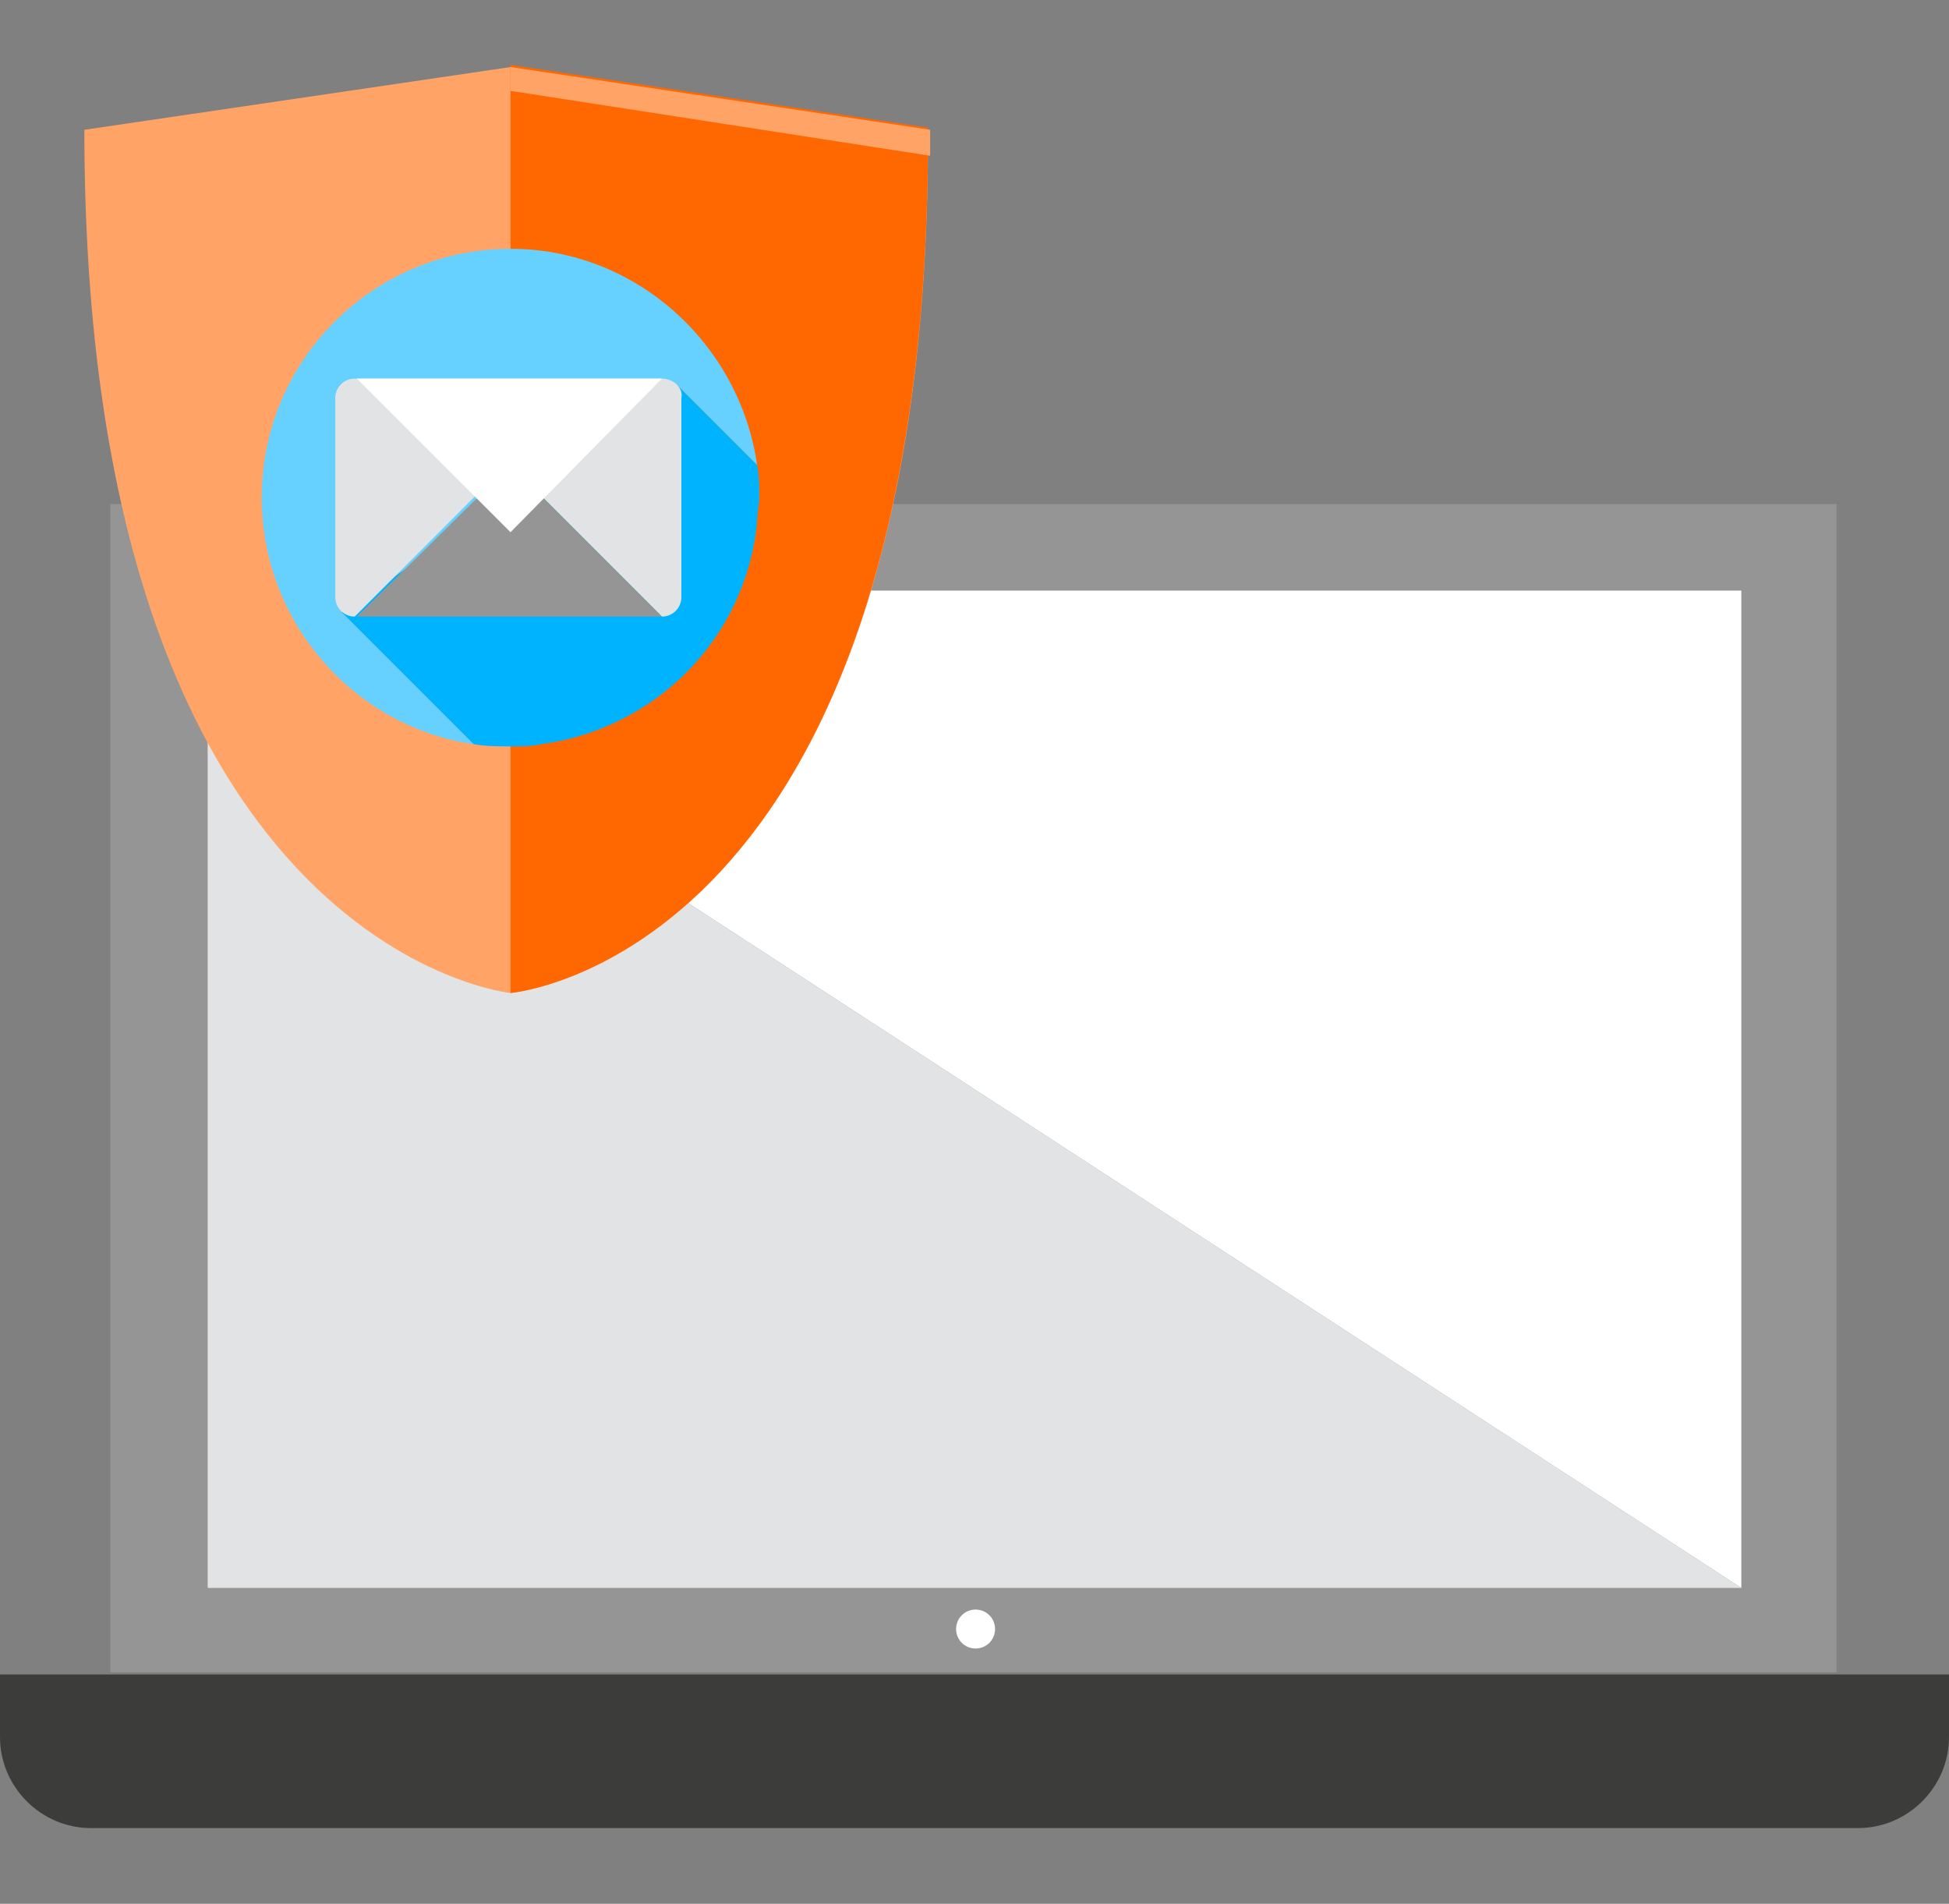 <?xml version="1.0" encoding="utf-8"?>
<!-- Generator: Adobe Illustrator 19.1.0, SVG Export Plug-In . SVG Version: 6.00 Build 0)  -->
<svg version="1.1" id="レイヤー_1" xmlns="http://www.w3.org/2000/svg" xmlns:xlink="http://www.w3.org/1999/xlink" x="0px"
	 y="0px" viewBox="-561.7 356.3 90.1 88" style="enable-background:new -561.7 356.3 90.1 88;" xml:space="preserve">
<rect x="-561.7" y="356.3" width="90.1" height="88" fill="#808080" stroke="none"/>
<style type="text/css">
	.st0{fill:#959595;}
	.st1{fill:#FFFFFF;}
	.st2{fill:#3C3C3B;}
	.st3{fill:#E2E3E4;}
	.st4{fill:#FFA466;}
	.st5{fill:#FF6800;}
	.st6{fill:#66D1FF;}
	.st7{fill:#00B3FF;}
</style>
<g>
	<g>
		<g>
			<g>
				<rect x="-556.6" y="379.6" class="st0" width="79.8" height="54"/>
			</g>
		</g>
	</g>
	<g>
		<g>
			<g>
				<path class="st1" d="M-515.7,431.6c0,0.5-0.4,0.9-0.9,0.9c-0.5,0-0.9-0.4-0.9-0.9c0-0.5,0.4-0.9,0.9-0.9
					C-516.1,430.7-515.7,431.1-515.7,431.6z"/>
			</g>
		</g>
	</g>
	<g>
		<g>
			<g>
				<path class="st2" d="M-557.5,440.8h17.9h63.8c2.3,0,4.2-1.9,4.2-4.2v-2.9h-68h-22.1v2.9C-561.7,438.9-559.8,440.8-557.5,440.8z"
					/>
			</g>
		</g>
	</g>
	<g>
		<g>
			<g>
				<g>
					<polygon class="st1" points="-481.2,383.6 -481.2,429.7 -552.1,383.6 					"/>
				</g>
			</g>
		</g>
		<g>
			<g>
				<g>
					<polygon class="st3" points="-481.2,429.7 -552.1,429.7 -552.1,383.6 					"/>
				</g>
			</g>
		</g>
	</g>
</g>
<g>
	<g>
		<g>
			<path class="st4" d="M-538.1,402.2c0,0-19.7-2-19.7-39.9l19.7-2.9l19.3,2.9C-518.7,400.6-538.1,402.2-538.1,402.2z"/>
		</g>
	</g>
	<g>
		<g>
			<path class="st5" d="M-538.1,402.2l0-42.9l19.3,2.9C-518.7,400.6-538.1,402.2-538.1,402.2z"/>
		</g>
	</g>
	<g>
		<g>
			<g>
				<polygon class="st4" points="-518.7,363.5 -538.1,360.5 -538.1,359.4 -518.7,362.3 				"/>
			</g>
		</g>
	</g>
	<g>
		<path class="st6" d="M-530.4,374.1l3.7,3.7c-0.8-5.6-5.6-10-11.4-10c-6.3,0-11.5,5.1-11.5,11.5c0,5.8,4.3,10.6,9.8,11.4l-6.1-6.1
			L-530.4,374.1z"/>
	</g>
	<g>
		<path class="st7" d="M-536.7,390.7c5.3-0.7,9.5-4.9,10-10.3c0-0.4,0.1-0.8,0.1-1.1c0-0.5,0-1-0.1-1.5l-3.7-3.7l-15.5,10.5l6.1,6.1
			c0.6,0.1,1.1,0.1,1.7,0.1C-537.6,390.8-537.1,390.8-536.7,390.7z"/>
	</g>
	<g>
		<g>
			<path class="st3" d="M-531.1,373.8h-7.1h-7.1c-0.5,0-0.9,0.4-0.9,0.9v9.2c0,0.5,0.4,0.9,0.9,0.9l7.1-7.1l7.1,7.1
				c0.5,0,0.9-0.4,0.9-0.9v-9.2C-530.1,374.2-530.6,373.8-531.1,373.8z"/>
		</g>
		<g>
			<polygon class="st0" points="-545.2,384.8 -531.1,384.8 -538.1,377.8 			"/>
		</g>
		<g>
			<polygon class="st1" points="-531.1,373.8 -545.2,373.8 -538.1,380.9 			"/>
		</g>
	</g>
</g>
</svg>
